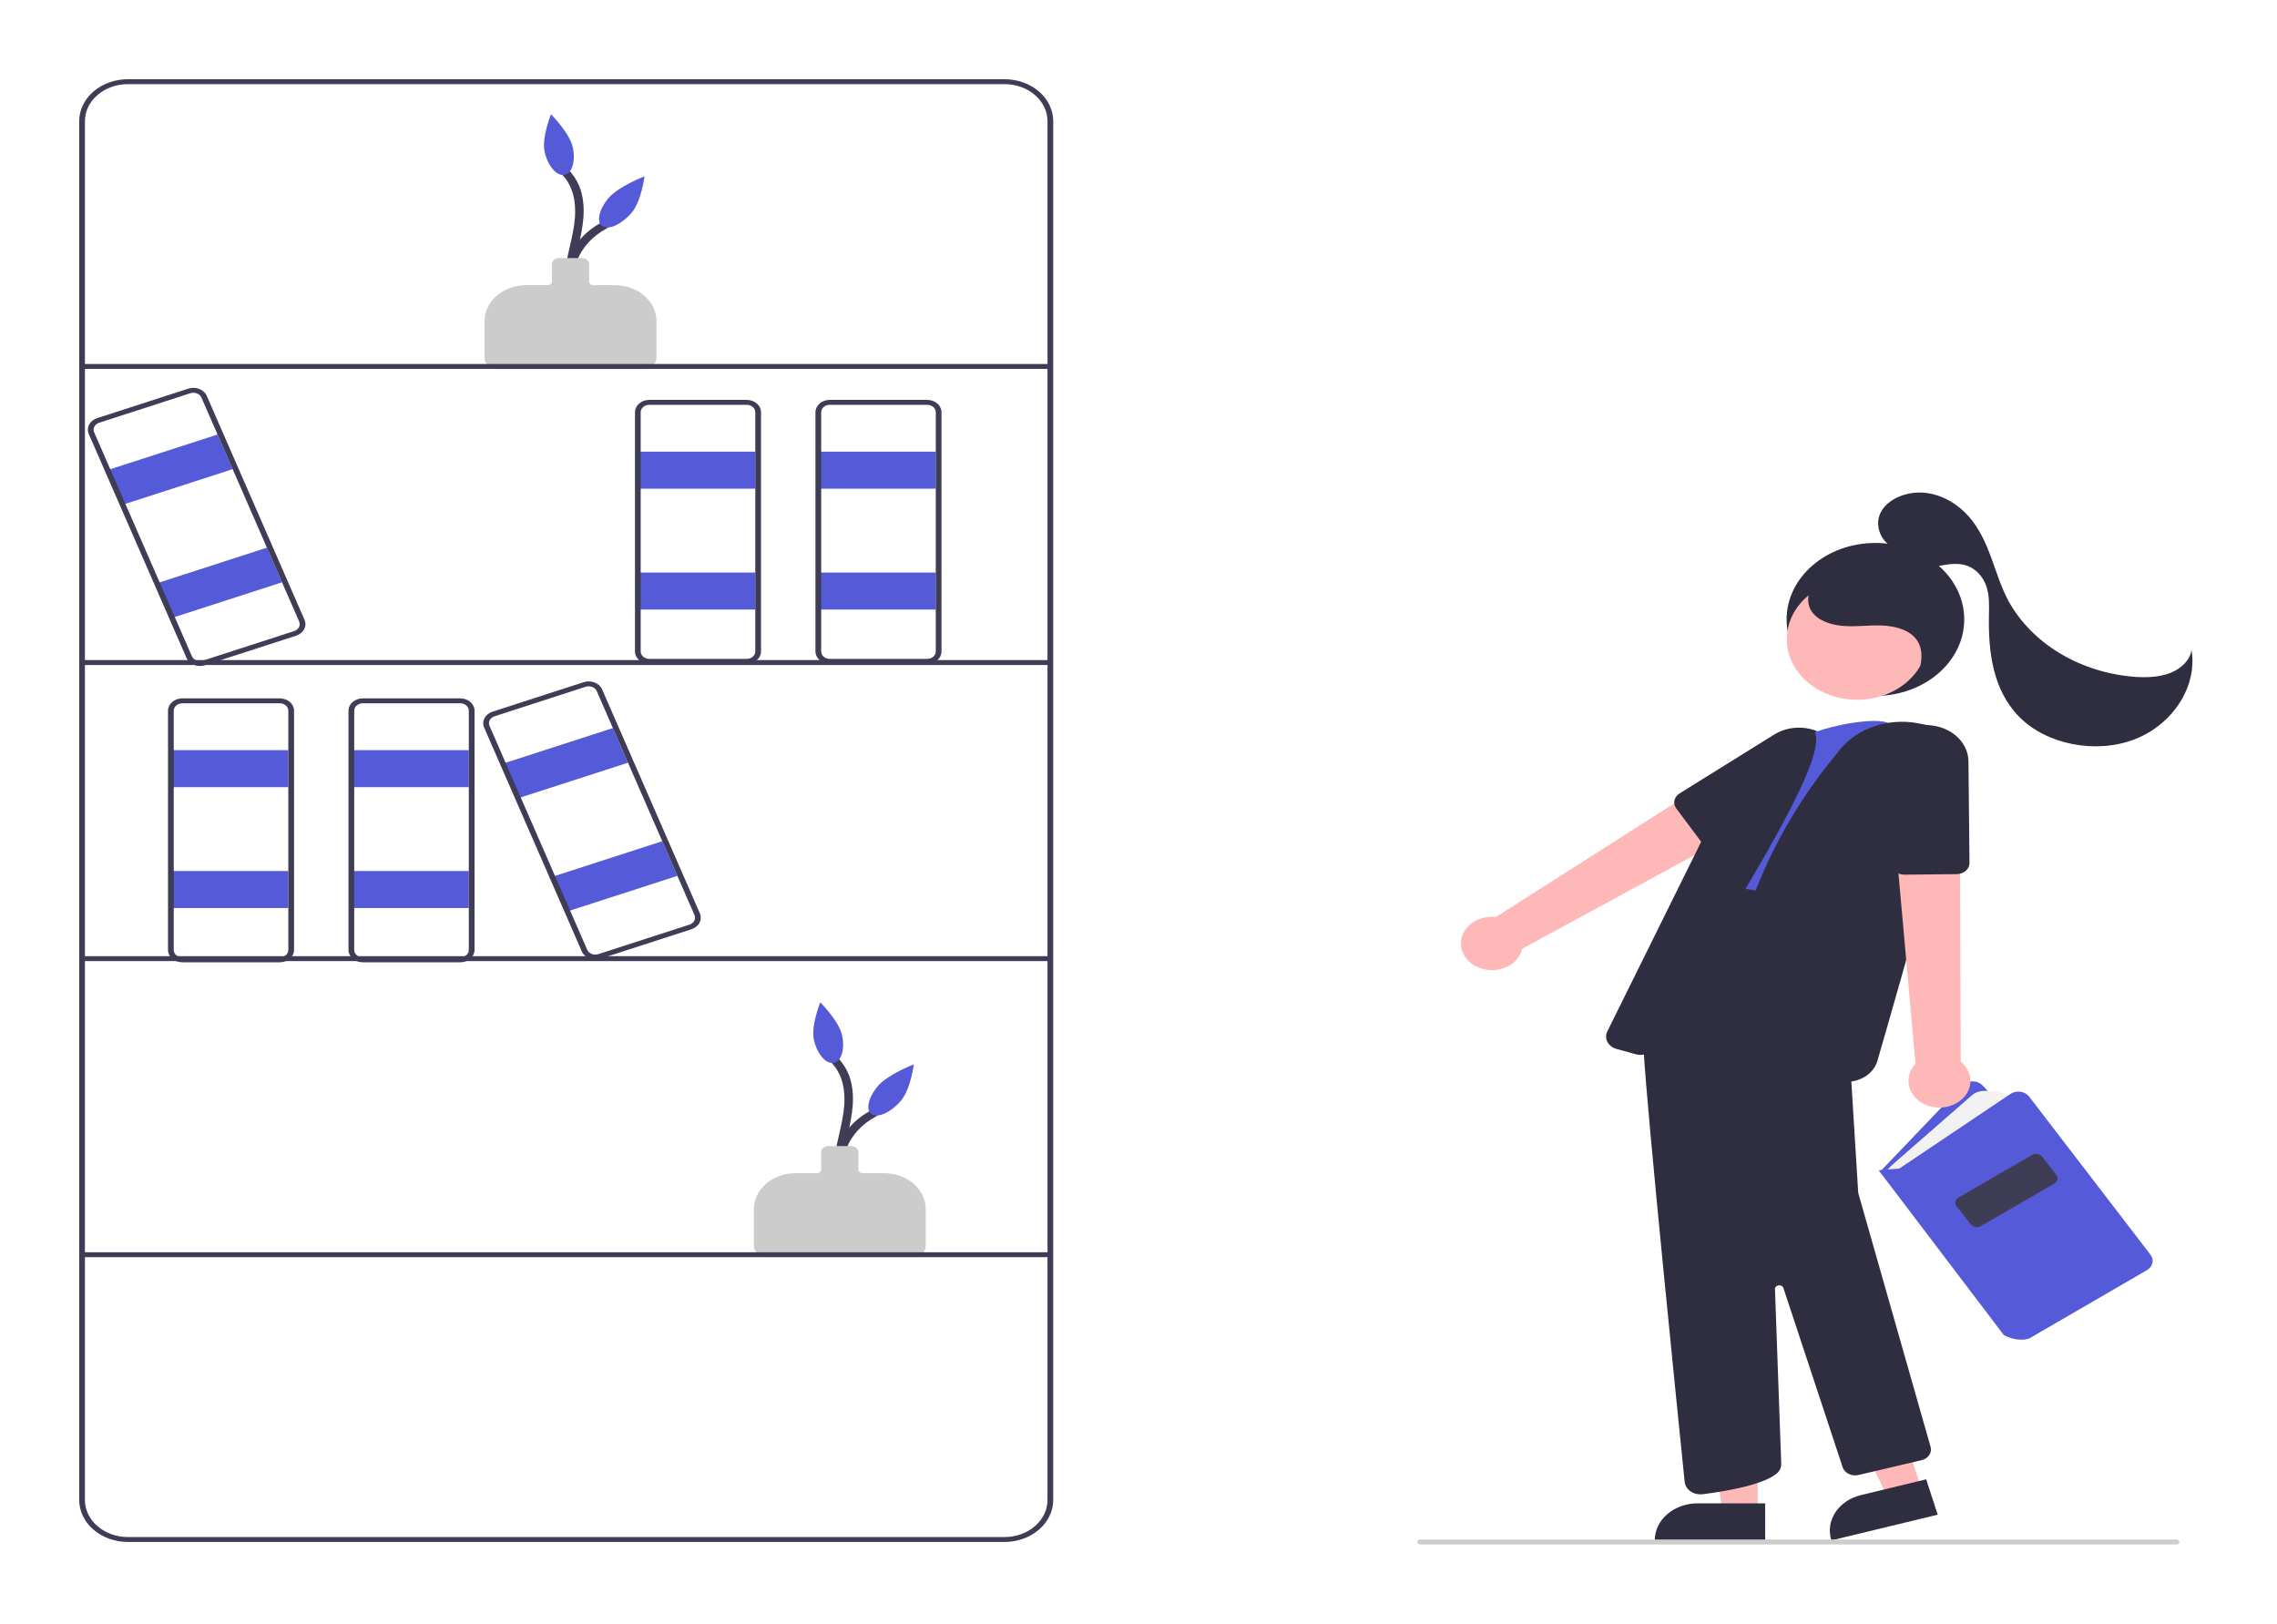 <svg width="115" height="82" viewBox="0 0 115 82" fill="none" xmlns="http://www.w3.org/2000/svg">
<g clip-path="url(#clip0_237_772)" filter="url(#filter0_d_237_772)">
<path d="M42.837 56.132C42.514 55.465 42.479 54.721 42.737 54.034C42.996 53.346 43.532 52.761 44.247 52.384C44.486 52.259 44.268 51.936 44.028 52.061C43.207 52.483 42.594 53.15 42.306 53.935C42.017 54.72 42.073 55.569 42.463 56.321C42.572 56.541 42.946 56.351 42.838 56.132H42.837Z" fill="#3F3D56"/>
<path d="M42.962 56.635C42.376 55.742 42.514 54.673 42.725 53.707C42.944 52.699 43.233 51.676 42.983 50.65C42.87 50.152 42.603 49.69 42.209 49.313C42.019 49.136 41.713 49.401 41.902 49.577C42.638 50.266 42.724 51.265 42.604 52.152C42.463 53.198 42.064 54.218 42.114 55.281C42.127 55.82 42.289 56.349 42.587 56.823C42.617 56.864 42.664 56.894 42.719 56.905C42.774 56.917 42.832 56.91 42.88 56.885C42.929 56.861 42.965 56.821 42.98 56.774C42.995 56.727 42.989 56.677 42.962 56.635L42.962 56.635Z" fill="#3F3D56"/>
<path d="M46.104 59.487H38.725C38.552 59.486 38.387 59.427 38.264 59.322C38.142 59.217 38.074 59.075 38.074 58.926V57.06C38.074 56.58 38.296 56.12 38.69 55.781C39.084 55.442 39.617 55.251 40.174 55.251H41.257C41.314 55.251 41.369 55.231 41.41 55.196C41.451 55.161 41.474 55.114 41.474 55.064V54.192C41.474 54.109 41.512 54.03 41.58 53.972C41.648 53.913 41.739 53.881 41.835 53.88H42.993C43.089 53.881 43.181 53.913 43.249 53.972C43.316 54.03 43.355 54.109 43.355 54.192V55.064C43.355 55.114 43.378 55.161 43.418 55.196C43.459 55.231 43.514 55.251 43.572 55.251H44.654C45.211 55.251 45.745 55.442 46.139 55.781C46.533 56.12 46.754 56.58 46.755 57.06V58.926C46.755 59.075 46.686 59.217 46.564 59.322C46.442 59.427 46.276 59.486 46.104 59.487Z" fill="#CCCCCC"/>
<path d="M42.528 48.279C42.683 48.989 42.491 49.616 42.098 49.68C41.705 49.744 41.261 49.22 41.106 48.51C40.95 47.8 41.428 46.62 41.428 46.62C41.428 46.62 42.372 47.569 42.528 48.279Z" fill="#545AD8"/>
<path d="M45.507 51.582C45.015 52.167 44.354 52.478 44.03 52.277C43.707 52.075 43.843 51.437 44.335 50.852C44.827 50.267 46.151 49.754 46.151 49.754C46.151 49.754 45.999 50.997 45.507 51.582Z" fill="#545AD8"/>
<path d="M29.237 11.284C28.914 10.617 28.878 9.873 29.137 9.185C29.395 8.498 29.931 7.913 30.647 7.536C30.885 7.411 30.667 7.088 30.428 7.213C29.607 7.635 28.994 8.302 28.706 9.087C28.417 9.872 28.473 10.72 28.862 11.472C28.972 11.693 29.346 11.503 29.237 11.284H29.237Z" fill="#3F3D56"/>
<path d="M29.361 11.786C28.776 10.893 28.913 9.825 29.124 8.859C29.344 7.851 29.632 6.827 29.383 5.802C29.27 5.304 29.002 4.842 28.608 4.465C28.419 4.287 28.112 4.552 28.301 4.729C29.038 5.417 29.123 6.416 29.004 7.303C28.863 8.35 28.463 9.369 28.513 10.432C28.526 10.972 28.688 11.501 28.986 11.975C29.017 12.016 29.064 12.045 29.119 12.057C29.173 12.068 29.231 12.061 29.28 12.037C29.328 12.012 29.364 11.972 29.379 11.926C29.394 11.879 29.388 11.829 29.361 11.786L29.361 11.786Z" fill="#3F3D56"/>
<path d="M32.503 14.638H25.124C24.952 14.638 24.786 14.579 24.664 14.474C24.542 14.369 24.473 14.226 24.473 14.077V12.211C24.474 11.732 24.695 11.272 25.089 10.933C25.483 10.594 26.017 10.403 26.574 10.402H27.656C27.714 10.402 27.769 10.383 27.81 10.348C27.85 10.312 27.873 10.265 27.873 10.216V9.343C27.873 9.261 27.912 9.182 27.979 9.123C28.047 9.065 28.139 9.032 28.235 9.032H29.392C29.488 9.032 29.58 9.065 29.648 9.123C29.716 9.182 29.754 9.261 29.754 9.343V10.216C29.754 10.265 29.777 10.312 29.818 10.348C29.858 10.383 29.914 10.402 29.971 10.402H31.053C31.61 10.403 32.144 10.594 32.538 10.933C32.932 11.272 33.154 11.732 33.154 12.211V14.077C33.154 14.226 33.085 14.369 32.963 14.474C32.841 14.579 32.676 14.638 32.503 14.638Z" fill="#CCCCCC"/>
<path d="M28.927 3.431C29.082 4.141 28.89 4.768 28.497 4.832C28.105 4.895 27.661 4.371 27.505 3.661C27.35 2.952 27.828 1.771 27.828 1.771C27.828 1.771 28.772 2.721 28.927 3.431Z" fill="#545AD8"/>
<path d="M31.907 6.734C31.415 7.319 30.753 7.63 30.43 7.428C30.106 7.226 30.243 6.588 30.735 6.003C31.227 5.418 32.551 4.905 32.551 4.905C32.551 4.905 32.399 6.149 31.907 6.734Z" fill="#545AD8"/>
<path d="M14.562 33.886H8.63V35.754H14.562V33.886Z" fill="#545AD8"/>
<path d="M14.562 39.99H8.63V41.859H14.562V39.99Z" fill="#545AD8"/>
<path d="M50.734 73.875H6.46C5.808 73.875 5.182 73.651 4.721 73.254C4.26 72.857 4.001 72.319 4 71.758V2.118C4.001 1.556 4.26 1.018 4.721 0.621C5.182 0.224 5.808 0.001 6.46 0H50.734C51.386 0.001 52.011 0.224 52.472 0.621C52.933 1.018 53.193 1.556 53.193 2.118V71.758C53.193 72.319 52.933 72.857 52.472 73.254C52.011 73.651 51.386 73.875 50.734 73.875ZM6.46 0.249C5.884 0.25 5.333 0.447 4.926 0.797C4.519 1.147 4.29 1.622 4.289 2.118V71.758C4.29 72.253 4.519 72.728 4.926 73.078C5.333 73.429 5.884 73.626 6.46 73.626H50.734C51.309 73.626 51.861 73.429 52.267 73.078C52.674 72.728 52.903 72.253 52.904 71.758V2.118C52.903 1.622 52.674 1.147 52.267 0.797C51.861 0.447 51.309 0.25 50.734 0.249H6.46Z" fill="#3F3D56"/>
<path d="M53.049 14.383H4.145V14.632H53.049V14.383Z" fill="#3F3D56"/>
<path d="M53.049 29.336H4.145V29.586H53.049V29.336Z" fill="#3F3D56"/>
<path d="M53.049 44.29H4.145V44.539H53.049V44.29Z" fill="#3F3D56"/>
<path d="M53.049 59.243H4.145V59.492H53.049V59.243Z" fill="#3F3D56"/>
<path d="M14.128 44.599H9.209C9.017 44.599 8.833 44.533 8.697 44.417C8.562 44.3 8.486 44.142 8.485 43.977V31.892C8.486 31.727 8.562 31.569 8.697 31.452C8.833 31.335 9.017 31.27 9.209 31.269H14.128C14.32 31.27 14.504 31.335 14.639 31.452C14.775 31.569 14.851 31.727 14.851 31.892V43.977C14.851 44.142 14.775 44.3 14.639 44.417C14.504 44.533 14.32 44.599 14.128 44.599ZM9.209 31.519C9.094 31.519 8.983 31.558 8.902 31.628C8.821 31.698 8.775 31.793 8.775 31.892V43.977C8.775 44.076 8.821 44.171 8.902 44.241C8.983 44.311 9.094 44.35 9.209 44.35H14.128C14.243 44.35 14.353 44.311 14.435 44.241C14.516 44.171 14.562 44.076 14.562 43.977V31.892C14.562 31.793 14.516 31.698 14.435 31.628C14.353 31.558 14.243 31.519 14.128 31.519H9.209Z" fill="#3F3D56"/>
<path d="M23.677 33.886H17.745V35.754H23.677V33.886Z" fill="#545AD8"/>
<path d="M23.677 39.99H17.745V41.859H23.677V39.99Z" fill="#545AD8"/>
<path d="M23.243 44.599H18.324C18.132 44.599 17.948 44.533 17.813 44.417C17.677 44.3 17.601 44.142 17.601 43.977V31.892C17.601 31.727 17.677 31.569 17.813 31.452C17.948 31.335 18.132 31.27 18.324 31.269H23.243C23.435 31.27 23.619 31.335 23.755 31.452C23.89 31.569 23.966 31.727 23.967 31.892V43.977C23.966 44.142 23.89 44.3 23.755 44.417C23.619 44.533 23.435 44.599 23.243 44.599ZM18.324 31.519C18.209 31.519 18.099 31.558 18.017 31.628C17.936 31.698 17.89 31.793 17.89 31.892V43.977C17.89 44.076 17.936 44.171 18.017 44.241C18.099 44.311 18.209 44.35 18.324 44.35H23.243C23.358 44.35 23.469 44.311 23.55 44.241C23.631 44.171 23.677 44.076 23.677 43.977V31.892C23.677 31.793 23.631 31.698 23.55 31.628C23.469 31.558 23.358 31.519 23.243 31.519H18.324Z" fill="#3F3D56"/>
<path d="M38.146 18.811H32.214V20.68H38.146V18.811Z" fill="#545AD8"/>
<path d="M38.146 24.916H32.214V26.785H38.146V24.916Z" fill="#545AD8"/>
<path d="M37.712 29.525H32.792C32.601 29.525 32.417 29.459 32.281 29.343C32.146 29.226 32.069 29.067 32.069 28.902V16.818C32.069 16.653 32.146 16.495 32.281 16.378C32.417 16.261 32.601 16.195 32.792 16.195H37.712C37.904 16.195 38.087 16.261 38.223 16.378C38.359 16.495 38.435 16.653 38.435 16.818V28.902C38.435 29.067 38.359 29.226 38.223 29.343C38.087 29.459 37.904 29.525 37.712 29.525ZM32.792 16.445C32.678 16.445 32.567 16.484 32.486 16.554C32.404 16.624 32.359 16.719 32.358 16.818V28.902C32.359 29.002 32.404 29.096 32.486 29.166C32.567 29.237 32.678 29.276 32.792 29.276H37.712C37.827 29.276 37.937 29.237 38.019 29.166C38.1 29.096 38.146 29.002 38.146 28.902V16.818C38.146 16.719 38.1 16.624 38.019 16.554C37.937 16.484 37.827 16.445 37.712 16.445H32.792Z" fill="#3F3D56"/>
<path d="M47.261 18.811H41.329V20.68H47.261V18.811Z" fill="#545AD8"/>
<path d="M47.261 24.916H41.329V26.785H47.261V24.916Z" fill="#545AD8"/>
<path d="M46.827 29.525H41.908C41.716 29.525 41.532 29.459 41.397 29.343C41.261 29.226 41.185 29.067 41.184 28.902V16.818C41.185 16.653 41.261 16.495 41.397 16.378C41.532 16.261 41.716 16.195 41.908 16.195H46.827C47.019 16.195 47.203 16.261 47.338 16.378C47.474 16.495 47.55 16.653 47.55 16.818V28.902C47.55 29.067 47.474 29.226 47.338 29.343C47.203 29.459 47.019 29.525 46.827 29.525ZM41.908 16.445C41.793 16.445 41.682 16.484 41.601 16.554C41.52 16.624 41.474 16.719 41.474 16.818V28.902C41.474 29.002 41.52 29.096 41.601 29.166C41.682 29.237 41.793 29.276 41.908 29.276H46.827C46.942 29.276 47.053 29.237 47.134 29.166C47.215 29.096 47.261 29.002 47.261 28.902V16.818C47.261 16.719 47.215 16.624 47.134 16.554C47.053 16.484 46.942 16.445 46.827 16.445H41.908Z" fill="#3F3D56"/>
<path d="M30.954 32.77L25.401 34.566L26.164 36.315L31.717 34.519L30.954 32.77Z" fill="#545AD8"/>
<path d="M33.447 38.484L27.894 40.281L28.658 42.03L34.211 40.233L33.447 38.484Z" fill="#545AD8"/>
<path d="M30.064 44.46C29.917 44.46 29.774 44.421 29.653 44.349C29.532 44.277 29.439 44.175 29.387 44.056L24.451 32.744C24.384 32.59 24.39 32.418 24.47 32.268C24.549 32.117 24.694 32 24.873 31.942L29.479 30.452C29.567 30.423 29.662 30.41 29.757 30.413C29.852 30.415 29.945 30.434 30.032 30.468C30.118 30.502 30.196 30.55 30.261 30.61C30.326 30.669 30.377 30.739 30.41 30.816L35.347 42.128C35.414 42.283 35.407 42.454 35.328 42.604C35.249 42.755 35.104 42.872 34.924 42.93H34.924L30.319 44.42C30.238 44.447 30.151 44.46 30.064 44.46ZM29.733 30.661C29.681 30.661 29.629 30.669 29.58 30.685L24.975 32.175C24.868 32.21 24.78 32.281 24.733 32.371C24.685 32.461 24.681 32.564 24.722 32.657L29.658 43.968C29.678 44.014 29.709 44.056 29.748 44.092C29.787 44.128 29.834 44.157 29.885 44.177C29.937 44.198 29.993 44.209 30.05 44.211C30.107 44.212 30.164 44.204 30.217 44.187L34.822 42.697C34.93 42.662 35.017 42.592 35.065 42.501C35.112 42.411 35.116 42.308 35.076 42.215L30.139 30.904C30.108 30.832 30.053 30.771 29.98 30.728C29.908 30.685 29.822 30.661 29.733 30.661Z" fill="#3F3D56"/>
<path d="M10.987 17.945L5.434 19.741L6.197 21.491L11.75 19.694L10.987 17.945Z" fill="#545AD8"/>
<path d="M13.481 23.659L7.928 25.456L8.691 27.205L14.244 25.408L13.481 23.659Z" fill="#545AD8"/>
<path d="M10.098 29.635C9.951 29.635 9.807 29.596 9.686 29.524C9.565 29.452 9.473 29.35 9.421 29.231L4.484 17.919C4.417 17.765 4.424 17.593 4.503 17.443C4.582 17.293 4.727 17.175 4.907 17.117L9.512 15.627C9.601 15.598 9.695 15.585 9.79 15.588C9.885 15.59 9.979 15.609 10.065 15.643C10.152 15.677 10.23 15.725 10.294 15.785C10.359 15.844 10.41 15.915 10.443 15.991L15.38 27.303C15.447 27.458 15.441 27.629 15.361 27.779C15.282 27.93 15.137 28.047 14.957 28.105H14.957L10.352 29.595C10.271 29.622 10.185 29.635 10.098 29.635ZM9.767 15.836C9.714 15.836 9.662 15.845 9.614 15.86L5.009 17.35C4.901 17.385 4.814 17.456 4.766 17.546C4.719 17.636 4.715 17.739 4.755 17.832L9.692 29.143C9.712 29.189 9.742 29.232 9.781 29.267C9.82 29.303 9.867 29.332 9.919 29.352C9.971 29.373 10.027 29.384 10.084 29.386C10.141 29.387 10.197 29.379 10.251 29.362L14.856 27.872C14.963 27.837 15.05 27.767 15.098 27.676C15.146 27.586 15.15 27.483 15.109 27.391L10.173 16.079C10.142 16.008 10.086 15.946 10.013 15.903C9.941 15.86 9.855 15.836 9.767 15.836Z" fill="#3F3D56"/>
<path d="M94.718 31.145C97.195 31.145 99.204 29.416 99.204 27.283C99.204 25.15 97.195 23.421 94.718 23.421C92.241 23.421 90.233 25.15 90.233 27.283C90.233 29.416 92.241 31.145 94.718 31.145Z" fill="#2F2E41"/>
<path d="M74.792 44.907C75.004 44.978 75.231 45.008 75.458 44.995C75.685 44.981 75.905 44.926 76.104 44.831C76.303 44.737 76.476 44.606 76.61 44.448C76.743 44.289 76.835 44.108 76.879 43.916L89.212 37.216L86.967 35.04L75.545 42.315C75.165 42.273 74.781 42.352 74.466 42.538C74.15 42.724 73.924 43.003 73.831 43.323C73.738 43.642 73.785 43.98 73.962 44.272C74.139 44.564 74.434 44.79 74.792 44.907Z" fill="#FFB8B8"/>
<path d="M86.637 38.998C86.528 38.998 86.42 38.974 86.324 38.929C86.228 38.884 86.147 38.819 86.088 38.74L84.66 36.83C84.57 36.709 84.537 36.563 84.568 36.422C84.599 36.281 84.691 36.156 84.826 36.072L89.605 33.098C89.837 32.953 90.1 32.851 90.379 32.795C90.658 32.74 90.947 32.734 91.228 32.776C91.51 32.819 91.779 32.91 92.02 33.043C92.26 33.177 92.467 33.351 92.628 33.555C92.789 33.758 92.901 33.988 92.957 34.229C93.013 34.471 93.012 34.72 92.955 34.961C92.897 35.202 92.784 35.431 92.622 35.634C92.46 35.837 92.252 36.01 92.011 36.143L86.986 38.909C86.882 38.967 86.761 38.998 86.637 38.998Z" fill="#2F2E41"/>
<path d="M88.771 72.362L86.997 72.362L86.153 66.471L88.771 66.471L88.771 72.362Z" fill="#FFB8B8"/>
<path d="M85.73 71.925H89.151V73.78H83.576C83.576 73.536 83.632 73.295 83.74 73.07C83.848 72.845 84.007 72.641 84.207 72.469C84.407 72.296 84.644 72.16 84.906 72.067C85.167 71.973 85.447 71.925 85.73 71.925Z" fill="#2F2E41"/>
<path d="M97.052 71.22L95.344 71.633L92.682 66.157L95.203 65.548L97.052 71.22Z" fill="#FFB8B8"/>
<path d="M93.987 71.507L97.281 70.711L97.863 72.497L92.495 73.794C92.419 73.56 92.397 73.315 92.43 73.073C92.464 72.831 92.553 72.597 92.691 72.385C92.83 72.172 93.015 71.986 93.238 71.835C93.46 71.685 93.715 71.573 93.987 71.507Z" fill="#2F2E41"/>
<path d="M101.831 62.179L94.945 55.181L99.123 50.816C99.184 50.752 99.261 50.7 99.349 50.665C99.436 50.63 99.531 50.611 99.627 50.612C99.724 50.612 99.819 50.63 99.906 50.666C99.993 50.702 100.07 50.754 100.13 50.818L106.453 57.5L101.831 62.179Z" fill="#545AD8"/>
<path d="M95.222 55.233C95.324 55.076 95.45 54.931 95.597 54.803L99.585 51.322C99.741 51.184 99.952 51.103 100.175 51.094C100.631 51.075 101.378 51.115 101.586 51.545L96.201 55.339L95.222 55.233Z" fill="#F2F2F2"/>
<path d="M102.07 63.66C101.763 63.652 101.465 63.571 101.208 63.425L101.189 63.408L94.882 55.102L95.929 55.015L101.538 51.248C101.609 51.2 101.69 51.166 101.777 51.147C101.864 51.128 101.955 51.124 102.043 51.137C102.132 51.149 102.217 51.178 102.292 51.219C102.367 51.261 102.432 51.316 102.481 51.381L108.613 59.371C108.707 59.495 108.741 59.645 108.707 59.79C108.674 59.934 108.575 60.062 108.434 60.145L102.5 63.59C102.364 63.636 102.218 63.66 102.07 63.66Z" fill="#545AD8"/>
<path d="M99.84 57.978C99.78 57.978 99.722 57.966 99.669 57.942C99.617 57.918 99.572 57.883 99.539 57.841L98.814 56.914C98.761 56.846 98.741 56.762 98.76 56.681C98.778 56.599 98.833 56.528 98.912 56.482L102.63 54.327C102.709 54.281 102.807 54.264 102.901 54.28C102.995 54.296 103.078 54.343 103.132 54.412L103.856 55.338C103.91 55.407 103.929 55.491 103.911 55.572C103.893 55.653 103.838 55.724 103.758 55.771L100.041 57.925C99.982 57.96 99.911 57.978 99.84 57.978Z" fill="#3F3D56"/>
<path d="M85.873 71.471C85.675 71.47 85.484 71.406 85.339 71.29C85.193 71.175 85.103 71.017 85.085 70.847C84.77 67.76 83.186 52.198 83.013 49.055C82.819 45.563 86.195 40.039 86.229 39.984L86.252 39.946L87.92 40.125V40.292L89.508 40.453L92.581 40.709L93.461 49.968L93.85 56.247L97.504 69.072C97.546 69.214 97.52 69.364 97.434 69.49C97.348 69.616 97.208 69.708 97.043 69.746L93.863 70.493C93.697 70.531 93.521 70.512 93.372 70.439C93.223 70.367 93.113 70.247 93.065 70.106L90.07 61.048C90.056 61.004 90.023 60.966 89.979 60.942C89.934 60.917 89.881 60.907 89.828 60.914C89.776 60.921 89.728 60.944 89.695 60.98C89.661 61.015 89.643 61.059 89.645 61.105L89.962 69.937C89.963 70.027 89.943 70.117 89.903 70.201C89.863 70.285 89.803 70.361 89.728 70.424C88.998 71.014 87.072 71.328 85.989 71.464C85.95 71.468 85.911 71.471 85.873 71.471Z" fill="#2F2E41"/>
<path d="M95.43 32.564C94.925 32.111 91.6 32.733 90.861 33.401L85.806 40.515L94.166 41.854L96.013 32.815L95.43 32.564Z" fill="#545AD8"/>
<path d="M93.239 50.639C93.059 50.639 92.88 50.613 92.71 50.563C92.224 50.419 91.629 50.269 90.94 50.117C87.926 49.45 86.862 47.313 87.777 43.766L87.8 43.676C88.66 40.312 90.28 37.126 92.569 34.3L92.923 33.861C93.351 33.332 93.95 32.923 94.646 32.685C95.342 32.447 96.103 32.39 96.836 32.521C98.193 32.762 98.921 33.111 99.001 33.559C99.158 34.437 96.128 45.054 94.818 49.578C94.731 49.881 94.527 50.15 94.241 50.343C93.955 50.535 93.602 50.639 93.239 50.639L93.239 50.639Z" fill="#2F2E41"/>
<path d="M82.855 49.276C82.776 49.276 82.697 49.265 82.622 49.245L81.645 48.976C81.544 48.948 81.451 48.902 81.372 48.842C81.293 48.781 81.229 48.707 81.185 48.624C81.14 48.541 81.117 48.45 81.115 48.359C81.114 48.268 81.135 48.177 81.176 48.093L86.361 37.616C87.354 35.617 89.091 33.959 91.298 32.903H91.298C91.33 32.888 91.365 32.879 91.402 32.876C91.438 32.873 91.475 32.877 91.509 32.886C91.541 32.895 91.571 32.909 91.596 32.929C91.621 32.948 91.641 32.971 91.655 32.997C92.264 34.152 88.946 39.618 86.279 44.01C84.914 46.258 83.735 48.2 83.6 48.754C83.565 48.902 83.471 49.034 83.335 49.129C83.199 49.224 83.029 49.276 82.855 49.276Z" fill="#2F2E41"/>
<path d="M98.894 51.663C99.076 51.546 99.226 51.396 99.333 51.224C99.441 51.052 99.503 50.861 99.516 50.666C99.529 50.47 99.491 50.275 99.407 50.093C99.323 49.912 99.193 49.748 99.027 49.614L98.986 37.059L95.652 37.54L96.743 49.737C96.5 49.992 96.374 50.314 96.389 50.643C96.404 50.972 96.559 51.285 96.824 51.523C97.09 51.76 97.447 51.906 97.828 51.932C98.209 51.958 98.589 51.862 98.894 51.663Z" fill="#FFB8B8"/>
<path d="M96.179 40.174C96.014 40.174 95.855 40.12 95.735 40.023C95.614 39.925 95.541 39.792 95.53 39.65L95.142 34.584C95.106 34.097 95.295 33.617 95.669 33.249C96.043 32.882 96.571 32.657 97.137 32.624C97.427 32.608 97.719 32.643 97.993 32.727C98.268 32.811 98.519 32.942 98.733 33.112C98.946 33.283 99.117 33.489 99.235 33.719C99.352 33.948 99.414 34.196 99.417 34.447L99.47 39.582C99.471 39.73 99.404 39.873 99.283 39.979C99.163 40.085 98.999 40.145 98.826 40.147L96.187 40.174L96.179 40.174Z" fill="#2F2E41"/>
<path d="M93.794 31.341C95.757 31.341 97.348 29.971 97.348 28.282C97.348 26.592 95.757 25.222 93.794 25.222C91.832 25.222 90.241 26.592 90.241 28.282C90.241 29.971 91.832 31.341 93.794 31.341Z" fill="#FFB8B8"/>
<path d="M96.749 30.422C97.014 29.696 97.257 28.84 96.733 28.227C96.355 27.785 95.676 27.615 95.04 27.59C94.403 27.566 93.765 27.659 93.13 27.615C92.495 27.572 91.824 27.356 91.501 26.883C91.083 26.269 91.437 25.425 92.11 25.012C92.782 24.599 93.671 24.541 94.489 24.637C95.525 24.743 96.499 25.118 97.281 25.712C98.041 26.317 98.537 27.188 98.515 28.079C98.493 28.971 97.913 29.858 96.987 30.258" fill="#2F2E41"/>
<path d="M95.863 23.737C95.012 23.511 94.62 22.543 95 21.85C95.381 21.157 96.353 20.794 97.236 20.89C98.119 20.987 98.897 21.475 99.434 22.086C99.971 22.698 100.295 23.427 100.564 24.157C100.834 24.887 101.059 25.634 101.427 26.331C102.012 27.403 102.914 28.324 104.043 29C105.172 29.677 106.488 30.086 107.859 30.186C108.456 30.223 109.076 30.197 109.62 29.982C110.165 29.767 110.621 29.333 110.682 28.82C110.992 30.642 109.761 32.579 107.811 33.337C105.861 34.094 103.36 33.607 101.978 32.2C100.628 30.826 100.419 28.886 100.451 27.086C100.46 26.593 100.482 26.09 100.323 25.615C100.165 25.141 99.79 24.69 99.244 24.539C98.804 24.418 98.327 24.505 97.875 24.592C97.424 24.678 96.944 24.761 96.507 24.631C96.07 24.501 95.718 24.073 95.894 23.705" fill="#2F2E41"/>
<path d="M109.922 74H71.725C71.687 74 71.65 73.987 71.623 73.963C71.596 73.94 71.58 73.909 71.58 73.875C71.58 73.842 71.596 73.811 71.623 73.787C71.65 73.764 71.687 73.751 71.725 73.751H109.922C109.961 73.751 109.997 73.764 110.025 73.787C110.052 73.811 110.067 73.842 110.067 73.875C110.067 73.909 110.052 73.94 110.025 73.963C109.997 73.987 109.961 74 109.922 74Z" fill="#CCCCCC"/>
</g>
<defs>
<filter id="filter0_d_237_772" x="0" y="0" width="114.73" height="82" filterUnits="userSpaceOnUse" color-interpolation-filters="sRGB">
<feFlood flood-opacity="0" result="BackgroundImageFix"/>
<feColorMatrix in="SourceAlpha" type="matrix" values="0 0 0 0 0 0 0 0 0 0 0 0 0 0 0 0 0 0 127 0" result="hardAlpha"/>
<feOffset dy="4"/>
<feGaussianBlur stdDeviation="2"/>
<feComposite in2="hardAlpha" operator="out"/>
<feColorMatrix type="matrix" values="0 0 0 0 0 0 0 0 0 0 0 0 0 0 0 0 0 0 0.45 0"/>
<feBlend mode="normal" in2="BackgroundImageFix" result="effect1_dropShadow_237_772"/>
<feBlend mode="normal" in="SourceGraphic" in2="effect1_dropShadow_237_772" result="shape"/>
</filter>
<clipPath id="clip0_237_772">
<rect width="106.73" height="74" fill="white" transform="translate(4)"/>
</clipPath>
</defs>
</svg>

